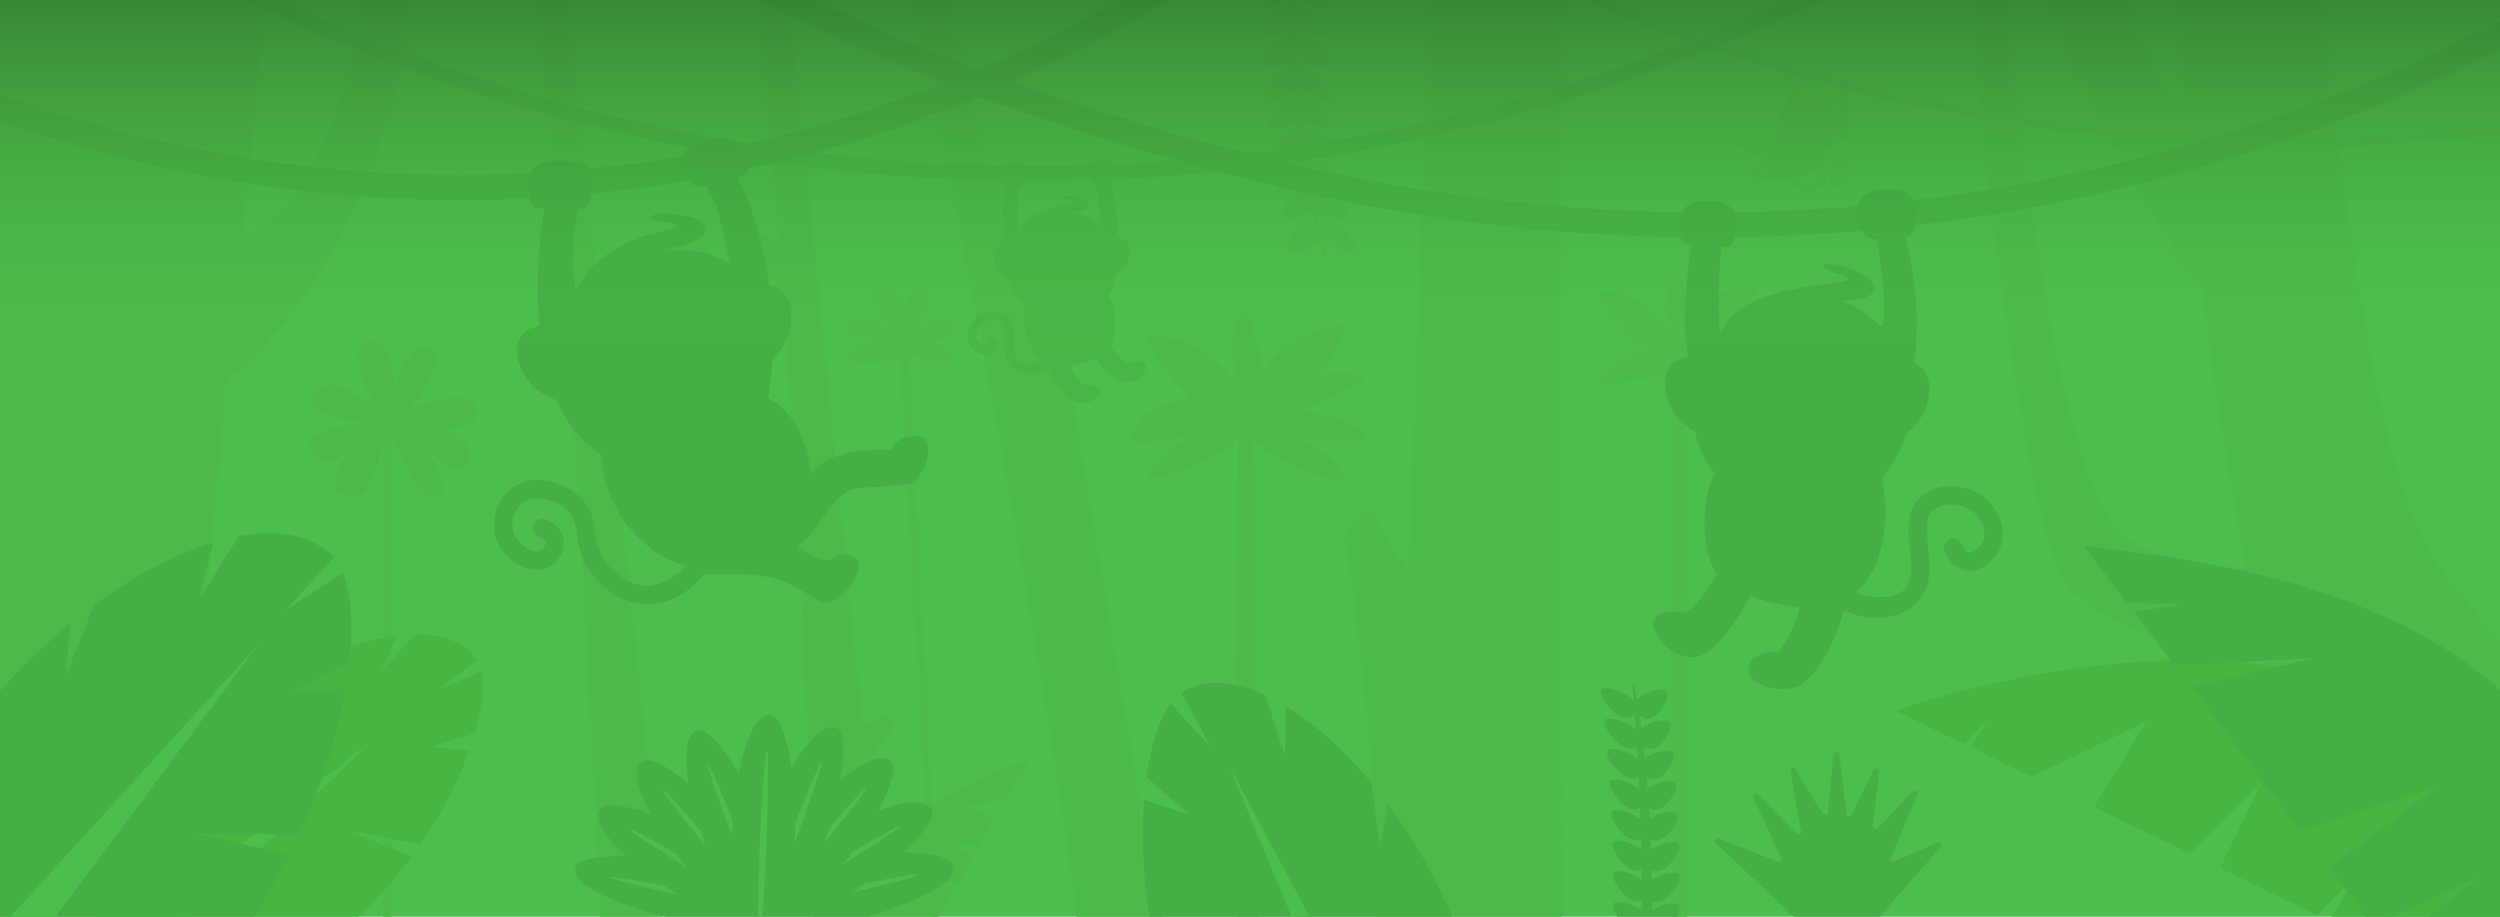 <svg xmlns="http://www.w3.org/2000/svg" width="3000" height="1100"><style><![CDATA[.A{fill:#4cbe4b}.B{fill:#4cb949}.D{fill:#4cba49}.E{fill:#45af45}.F{fill:#48b646}.G{fill:#47b244}.H{fill:#46b641}]]></style><defs><linearGradient id="A" x1="1500" y1="1100" x2="1500" gradientUnits="userSpaceOnUse"><stop offset=".62" stop-color="#4cbf4b" stop-opacity="0"/><stop offset="1" stop-color="#2b6625" stop-opacity=".6"/></linearGradient></defs><path class="A" d="M0 0h3000v1100H0z"/><path class="B" d="M1512.86 5.86c-.95-1.25-1-3.33-.43-5.86h30.84c-10.8 7.2-27.1 10.33-30.4 5.86zM1560.63 0h30.8c.65 2.53.63 4.6-.23 5.86-3.14 4.48-19.62 1.33-30.56-5.86zM1627 299c-2.75 5.5-29-.73-40.1-11.84 2.37 13.52 3.55 20.9 2.6 20.84-.6.06-3.18-6.94-6.78-19.8-6.93 10.46-28.88 16.13-34.07 10.8-7.34-7.36 10.5-44.57 29.24-29.25q-1.86-7.56-3.88-16.47c-8.1 9.6-28.48 14.57-33.3 9.46-5.6-5.8 4.85-30.15 18.5-32.8a12.81 12.81 0 0 1 9.89 2.18l.46.32v-.23q-1.42-7-2.86-14.6c-4.5 4.7-11.9 8.22-18.63 9.82-6.3 1.5-12 1.34-14.23-1.07a5.19 5.19 0 0 1-1.2-2.49c-1.5-6.82 5-21.17 14.06-27.53a18.89 18.89 0 0 1 2.56-1.54 13.25 13.25 0 0 1 9-1.32 13.58 13.58 0 0 1 4.46 1.93l-.42-2.53q-.95-5.55-1.84-11.33c-9.22 8.83-28.26 13.18-32.6 8.27-1.7-1.9-1.63-5.73-.3-10.15 3.7-12.17 17.06-28.74 29.47-21.25q-.9-6.48-1.75-13.15c-9.6 8.6-28.25 12.75-32.4 7.9-6.17-7.07 13-41.1 29.58-31.75q-.68-6.23-1.3-12.6c-9.92 8.4-28.3 12.42-32.26 7.62-5.93-7 13.88-40.72 30.1-32l-.9-12.22c-10.2 8.26-28.38 12.17-32.18 7.4-5.73-7 14.78-40.47 30.74-32.15q-.28-6-.53-12c-10.44 8.18-28.55 12-32.2 7.27-5.52-7 15.8-40.38 31.52-32.22q-.1-5.23-.13-10.53h12.47l.1 11.1c15.3-10.07 39.03 24.52 34.3 31.68-3.33 4.9-23 .65-33.82-8.08q.2 6.75.5 13.4c15.1-10.38 39.88 24.37 35.33 31.55-3.2 4.92-23.12.6-34.17-8.2q.4 6.85.84 13.6c14.8-10.7 40.7 24.23 36.3 31.4-3.1 4.94-23.34.55-34.6-8.34q.57 7 1.2 13.9c14.45-11.17 41.57 24 37.37 31.2-3 5-23.73.46-35.15-8.58q.77 7.32 1.57 14.4c7.6-6.48 19.44 1 28.07 10.3 5.26 5.7 9.32 12.1 10.5 16.47a5.64 5.64 0 0 1 0 4.06c-1.8 3.13-10.8 2.5-20.12-.68a53.57 53.57 0 0 1-15.76-8.28l1.38 10.57.62 4.62c8.1-7.93 22.27 2 31.43 12.74 6.08 7.15 10 14.66 8.4 17.57-2.83 5.12-25.26.12-36.9-9.53q1.27 8.56 2.52 16.44c6.36-7.53 17.62-2 26.82 6.32 9.2 8.34 16.36 19.48 14.48 23.17-2.76 5.27-26.66-.2-38.2-10.4l3.16 18.47c11.5-18.02 46.58 20.66 43 28.16z"/><path d="M2021.1 449.93c.6 10.72 1.13 31.9 1.6 60.52l1.9 223.46.2 54.25-.1 311.83h-18.3q-.06-7.56-.14-15.77l-.1-12.66q-.1-11.52-.18-24 0-6.33-.1-12.9-.08-11.6-.14-23.85l-.08-13.95-.1-22.73q0-8-.08-16.18 0-10-.08-20.32 0-10-.08-20.27 0-7.8 0-15.68l-.28-121.7v-46.43l.74-243.9.74-41.56q-3.63 1.08-7.3 2c-33 8.34-66.94 7.28-80.4 7.8 5.1-18.1 48-34.9 58.1-37.64-20.48-16.24-51.38-48.08-58.1-69.25 39-2.35 68.94 22.92 86.58 46.44-5.6-24.64-7.24-55.56 7.36-72.92 3 4.73 6.94 15.18 10.37 28a218 218 0 0 1 6.29 33.56c8.63-11.54 19.63-22.8 32.87-31.07s28.7-13.54 46.27-13.12c-1.56 7-4.88 14.8-9.5 22.9a173 173 0 0 1-17.79 25.26c17.07-4.1 33.84-4.8 45.94 1.56-7.2 7-35.52 22.23-63.5 31.12 25.7 2.1 53.2 9 65 25.2-8.84 2.9-37 4.18-64.2.93 19.8 9.55 38.9 23.68 44 41.78-14.74-.62-66.52-17.54-87.42-40.74zm-914.1-42.2c22.1.82 37.48 14 32.78 23.47-3.08 6.2-43.9.76-50-10.08l36.37 678.82h-7.07l-40.72-677.56c-1.74 16.66-51.55 16.18-55.87 12.47-17.85-15.35 29.3-26.42 40.63-27.84-4.18-.14-51.72 1.1-44.28-18.54s43.17.77 52.84 8.63c-9-8.62-30-46.05-12-52.37s23.1 28.73 24.48 41c-1.7-17.64 11.72-47.54 25.7-39.13s-10.8 42.58-16.3 50.77c15.34-10.7 50.5-22.22 53.82-5.1 2.75 14.4-22.95 15.57-40.38 15.45z" fill="#4dba4a"/><path class="B" d="M3000 151.63v10.06q-96.6 10.86-193 13.2-26.8.66-53.53.66-16.2 0-32.42-.24-45.17-.67-90.16-3.22-51.1-2.88-102-8.2-52.05-5.42-103.8-13.38-23.36-3.6-46.63-7.7-54.27-9.56-108.1-21.92-24-5.5-47.88-11.57-9.47-2.4-18.9-4.9-15.37-4-30.68-8.33-9.12-2.55-18.2-5.17-51-14.73-101.24-32-13-4.47-26-9.1Q1963.34 27 1900.6 0h25.66q57.12 23.82 115.44 44.3 13 4.56 26 8.94 45.53 15.34 91.67 28.63 8.88 2.56 17.8 5 14.74 4.1 29.55 8 8.5 2.25 17 4.4 24.38 6.2 48.9 11.84 52.2 12 104.85 21.34 23.1 4.1 46.32 7.7 49.62 7.7 99.53 13 67.9 7.3 136.28 10.27 44.86 2 89.9 2 28.1.06 56.27-.62 96.98-2.22 194.25-13.18z"/><path class="D" d="M3000 770v330h-133.2c-17.07-24.84-33.34-50.26-48.6-76.23q-11.23-19.1-21.7-38.62c-31.37-58.48-57.22-119.45-75.17-182.3l-1.26-4.46-1.4-5.08c-3.7.1-7.5.12-11.4 0-36-.94-80.4-10.9-121.92-26.84-40.65-15.6-78.55-37-103.08-61.14-29.4-29-66.34-242.15-91.17-448.13q-1.8-15-3.5-29.83l-9.1-84.55q-.52-5.18-1-10.32c-4.67-47.93-8.37-93-10.8-132.5h39.76l17.36 140.2q.66 5.13 1.33 10.3l9.2 68.6q2.05 14.82 4.2 29.74c23.26 160.5 54.7 324.17 97.8 381.87 11.2 15 35.38 27.92 62 37.18 29.6 10.3 62.2 16.05 83.12 15 6.18-.3 11.34-1.22 15.12-2.77-16.87-72.4-47-264-53.56-335.16-13.43-13.14-46-60.85-81.9-122.9q-7.6-13.16-15.35-27.1l-16.83-31q-2.8-5.28-5.6-10.64C2497.4 103.47 2472.6 49.9 2454.8 0h99c18.6 50.47 41.3 101.56 67.3 127.6A1215.25 1215.25 0 0 1 2614.2 0h174.28l11.57 115q1.7 15.27 3.5 30.8 1.1 9.54 2.27 19.16l1.2 10c24.8 203.66 63.72 425.22 114.2 495.78 18.63 26 45.94 60.44 78.8 99.27z"/><path class="B" d="M518.87 512.4c41.46 6 50.57 33.76 44.94 41.5-6.25 8.6-17.34 10.78-26.86 5s-25.3-24.83-38.72-34.35c13.1 10.3 49.5 64 24.82 72-22 7.1-44.83-58.58-53.1-75.76V1100h-9.8V527.33c-4.26 25.34-17.4 82.24-46.56 66.36-33.82-18.4 11.43-52.55 19.6-61.75-23.18 9.58-37 37.28-57 13.24-23.1-27.77 47.4-37.65 64.88-38.74-6.4-.63-79.3-3.28-66-32.63s66 5.3 80.1 18.26c-13-14.05-41.54-73.38-13.43-81.34s32.63 46.2 33.57 65.1c-.94-27.16 22.48-71.66 43.1-57.45s-20.6 64.17-29.82 76.2c24.5-14.9 79.47-29.2 82.9-2.65 2.87 22.3-25.9 22.33-52.6 20.48z"/><path class="E" d="M2012 1100h-71.24c-4-6.72-6-13.32-4.1-15.94 3.55-4.77 23 0 33.46 9q.08-6.7.1-13.3c-15.58 9.8-38.77-25.48-33.8-32.47 3.48-4.8 23.13.1 33.76 9.16q0-6.8-.13-13.5c-15.4 10.15-39.4-25.34-34.52-32.35 3.4-4.82 23.4.16 34.13 9.34q-.15-7-.33-13.85c-15.2 10.68-40.12-25.13-35.35-32.16 3.36-4.87 23.82.26 34.63 9.6q-.25-7.32-.55-14.4c-15 11.52-41-24.77-36.28-31.85 3.32-4.93 24.43.4 35.3 10q-.4-7.8-.8-15.2c-14.62 12.77-42-24.24-37.36-31.4 3.3-5 25.35.64 36.16 10.62q-.52-8.58-1.06-16.47c-14.16 14.64-43.17-23.42-38.62-30.67 3.3-5.17 26.7 1 37.3 11.5l-1.34-18.5c-13.43 17.6-44.68-22.06-40.15-29.47 3.37-5.4 29 1.6 39 13-.93-13.55-1.23-21-.34-20.9.67 0 2.4 7.08 4.64 20 8.06-10.24 30.77-15.26 35.4-9.78 6.5 7.6-15.25 44.22-32.48 28.32l2.25 16.58c9.08-9.33 30-13.68 34.37-8.44 6.2 7.44-15.07 42.7-31.86 29.37q.8 7.15 1.58 14.87c8.4-7.74 24.83-11.76 31.54-9.2a5.2 5.2 0 0 1 2.21 1.49c2.06 2.52.9 8.24-2.16 14.2-5.86 11.34-18.7 23.5-29.5 15.78q.6 6.75 1.15 13.84c7.65-6.54 20.9-10.26 28.42-9.35 2.25.27 4 1 4.9 2.12 2.47 3.1 0 11-4.82 18.2-6.55 9.75-17.52 18.3-26.82 12.18q.42 6.45.8 13.12c7.14-5.77 18.56-9.25 26.1-9.12 3.24 0 5.76.76 6.9 2.25 2.66 3.43-.76 12.7-6.8 20.48-6.7 8.6-16.6 15.36-25 10.2q.27 6.2.5 12.58c6.83-5.27 17.18-8.57 24.55-8.84 3.9-.15 7 .55 8.22 2.25 2.73 3.6-1.35 13.62-8.08 21.6s-16.07 13.88-23.94 9.3q.15 6 .25 12.2a48.33 48.33 0 0 1 23.78-8.6c4.2-.26 7.54.42 8.84 2.2 2.7 3.63-1.67 13.83-8.66 21.84-6.78 7.8-16 13.52-23.7 9.18q0 6 0 12a49.43 49.43 0 0 1 23.82-8.5c4.2-.24 7.47.44 8.74 2.22 1.74 2.54.27 7.94-3.02 13.65z"/><path class="B" d="M1504.36 527.34c2.42 43.4 4 171.9 4.6 302.75l.4 153.76q0 9.33 0 18.4L1509 1100h-23.3l-1.3-162.75-.36-114.93 1.84-297.3c-27.2 28.5-90.53 49.13-108.74 49.85 6.42-22.8 30.46-40.6 55.4-52.62-33.17 7.7-66.85 10.25-77.68 6.7 11.32-34.7 44.5-48 76.84-51.5-25.8-20.47-47.85-48.1-56.33-74.78 49.2-3 86.9 28.88 109.12 58.53-7.07-31.06-9.12-70 9.28-91.9 6.7 10.74 17.66 44.84 21 77.57 21.75-29.08 55.43-56.75 99.74-55.7-4 17.8-17.1 40.12-34.38 60.7 21.5-5.15 42.65-6.06 57.9 2-9.08 8.83-44.76 28-80 39.2 32.4 2.67 67.07 11.37 82 31.76-11.14 3.65-46.66 5.26-80.9 1.17 25 12 49 29.83 55.46 52.65-18.58-.76-83.84-22.08-110.22-51.33z"/><path class="D" d="M795.52 1100H720q-.54-13.32-1.2-28.28l-1.86-42.7-18.88-362.42-4.47-72.6-5.16-78.67-22-279.24q-1.43-15.13-2.87-29.87-.63-6.48-1.28-12.88-2.93-29.06-6-56.18-1.1-9.8-2.2-19.32C648.8 73 643.33 33.1 637.65 0h43.5l13.75 128.92L697 148q2.58 24.26 5.33 50.22l.5 4.67q1.56 14.67 3.17 29.82.54 5.12 1.1 10.3l47.72 454.56q1.2 12.44 2.5 24.63l19.54 190.06 10.63 105.35 4.37 44.32q.36 3.57.7 7 1.56 16.07 2.92 30.28l.07.8z"/><path class="B" d="M1221.6 935.44L1208.7 933l11.7 4.48-12.9 22.08-47.2 6.76 34.16 15.6-20.07 34.4-36.8-7.1 30.53 17.83-20.16 34.55-21.26-4.34 5.86 2.7 12.87 6-19.9 34.1H1047l-.27-1.77a199.76 199.76 0 0 1-1.94-32.72q.06-3.37.25-6.87l.37-6a48.67 48.67 0 0 1 2.63-12.26c8.15-23.55 33.53-47.2 63.36-67.76l5.23-3.53q1.18-.8 2.4-1.6c45.7-30 99-52.4 116.77-56.5z"/><path class="B" d="M1050.76 1097l.13 3h-73.5l-5.16-140.46q-.3-7.46-.58-15-1-25.57-2.1-51.94l-8.23-184.34q-1.23-25.32-2.52-50.54l-.16-3.1-8.55-152.08-6.36-95.24-4.4-57.33-.44-5.4c-7-5.75-13.42-13.45-18.86-21.3-8.7-12.56-14.73-25.44-15.84-31.08 1-3.2 4.25-6.86 7-9.2a17.12 17.12 0 0 1 2.91-2.08c4.83 4.06 16.55 9.4 21.3 10.48l-8.76-97q-.84-9.1-1.7-18.44l-.93-10L907.78.06h39.52l2 19.67L963 156q1.28 12.7 2.57 25.58l.46 4.66q.7 6.84 1.4 13.73l35 347.9q2.5 24.75 4.94 49l6.9 68.33q2 20.3 4 40l16.62 164.36c11.5-5.22 20.26-8.74 26.35-13.42 7.13 3.45 9.16 9.17 9.4 18-6.6 15.55-31.6 36.24-31.15 40.85v.2c2.5 24.76 4.78 57.45 6.85 93.48l.37 6.45q.7 12.4 1.35 25.23.45 8.67.87 17.47.16 3.27.32 6.55l1.54 32.63zM491.57 0a733.61 733.61 0 0 1-7.8 62.06q-1.53 9.1-3.27 18A731.76 731.76 0 0 1 444 206.41q-5.85 15-12.1 29.2c-57.9 131.27-138.23 209-160.7 219.9-.5 11.88-7.53 92.08-17.14 196.15l-4.74 51-14.57 153.3q-1 10.6-2 21.15-1.07 10.88-2.1 21.68l-17.8 176.5q-1.34 12.78-2.62 24.67H0V0h319.76q-.6 6.17-1.23 12.48l-17.88 177.75-3.1 29.87-7.47 67.27c26.38-11.6 48.42-32.56 66.84-59a293.32 293.32 0 0 0 17.25-28.2c22.94-42.4 39-93.4 50.1-141.86q2.07-9 3.9-17.83A1020.71 1020.71 0 0 0 435.77 0z"/><path class="D" d="M1395.18 1100h-103.32c-14.06-124.82-60.92-405.37-111.6-674.68l-2.25-12q-1.8-9.54-3.6-19-1.3-6.8-2.6-13.6l-32.47-165.9q-1.84-9.15-3.68-18.2-6.3-31-12.47-60.62-3.12-15.07-6.22-29.72-1.48-7-3-13.9-3.84-18.1-7.62-35.44l-12.63-57h47.42c4.24 25.07 9.14 50.92 14.74 76.62q1.43 6.57 2.93 13.13 2.52 11.08 5.23 22 .93 3.74 1.87 7.45c7 27.65 14.9 54.5 23.7 79.3q3.28 9.27 6.76 18.15 3.6 9.2 7.4 17.93a366.15 366.15 0 0 0 18.19 36.5l1.82 3.1c11.74 19.74 24.6 35.6 38.67 46.08l25.1 160.73 83.88 502.84 23.72 116.2zM1877.82 0l-2.54 102.86q-.2 9.36-.36 18.93l-1.7 125.9q-.15 14.9-.28 30.08l1.18 822.23h-222.6c.6-48.6-1.3-100.82-4.52-152-9.58-152.33-31-295.66-33.7-307.56 5.1-6.37 23.7-24.7 32-31 5.74 13.38 24.28 53.83 44.37 71.56 1.8-10.22 9.3-219.63 16.25-423.08q.52-15.15 1-30.2l2.1-62.18q.33-9.36.63-18.6l4.9-146.88z"/><path class="F" d="M2188.07 0q-59.34 28.35-120.4 53.24-7.08 2.9-14.2 5.74Q1988 85.14 1921 107.2q-23 7.55-46 14.58-82.37 25.14-165.83 43.68-51.3 11.4-102.93 20.3-10.08 1.74-20.16 3.38-7.18 1.17-14.38 2.3l-9.4 1.45-4 .6-9 1.32-5.66.82q-41.6 5.92-83.38 10.2-60.74 6.27-121.73 9.06-15.6.74-31.25 1.2-33.84 1.08-67.73 1.07h-8.43q-16.37-.06-32.72-.38h-1.8q-8.13-.17-16.26-.4-20.42-.56-40.82-1.5-86.2-4-171.94-14.9-18.15-2.3-36.25-4.92l-4.52-.66q-15.58-2.26-31.13-4.78-22.63-3.63-45.2-7.77-11.56-2.12-23.1-4.35Q761.73 164.77 697 148q-20.38-5.26-40.7-10.92-22.2-6.14-44.3-12.8-66.33-20-131.53-44.23-28.27-10.52-56.25-21.78-53.42-21.53-105.7-45.8Q305.27 6.33 292.12 0h42.33q46.37 21.3 93.72 40.45 27.66 11.2 55.6 21.6 66.06 24.66 133.45 45Q635.6 112.6 654 117.8q20.38 5.78 40.87 11.12Q779.2 151 864.8 166.14q6.45 1.16 12.92 2.26 10.37 1.77 20.72 3.44 13.2 2.13 26.45 4.1 20.3 3 40.64 5.63l12.1 1.53q78.77 9.7 158 13.56 22.48 1.1 45 1.7l9 .23 10.88.22q14.8.28 29.57.34 38.6.16 77.1-1.06 14.4-.45 28.8-1.1 37.37-1.68 74.64-4.7 42.18-3.37 84.2-8.45 16.3-2 32.58-4.17 34.14-4.63 68.16-10.38 57.24-9.64 114.07-22.4 83.3-18.7 165.56-44 20.06-6.18 40-12.75Q1972 71.5 2027.5 49.88q7.1-2.76 14.2-5.58Q2094.2 23.45 2145.53 0z"/><path class="G" d="M1402.44 0a1671.72 1671.72 0 0 1-187.66 98.44q-10.9 4.88-21.87 9.57-9.14 3.92-18.32 7.72-4.3 1.78-8.62 3.54Q1144.7 128 1123.2 136q-71.76 27-145.54 47.06-5.82 1.6-11.64 3.13-17.38 4.6-34.86 8.8l-4.37 1.05q-14.52 3.46-29.08 6.64-34.4 7.54-69.1 13.56-22.22 3.85-44.5 7.1-36.83 5.32-73.8 9l-4.35.42q-19.77 1.9-39.6 3.3-15.12 1.08-30.25 1.86-41.94 2.18-84 2.18-60.12 0-120.3-4.47-37.47-2.76-74.92-7.28-29.7-3.57-59.37-8.24-54.24-8.5-108.3-20.66A1706.44 1706.44 0 0 1 0 145.24v-31.82a1677.48 1677.48 0 0 0 195.82 56.75q52.32 11.76 104.83 20.06 36.74 5.8 73.52 9.9Q409 204.06 444 206.4a1588.54 1588.54 0 0 0 193.55 1.38q13-.7 26-1.6 19.65-1.38 39.3-3.25l4.56-.44q36.27-3.57 72.44-8.8 20.72-3 41.34-6.55 14.64-2.52 29.2-5.3 18.28-3.5 36.48-7.43l11.67-2.55Q911.28 169 924 165.9q19.56-4.7 39-9.92a1602.9 1602.9 0 0 0 154-49.67q8.17-3.1 16.32-6.3 12.82-5 25.56-10.25 7.55-3.1 15.07-6.28l7.14-3A1638.21 1638.21 0 0 0 1343.2 0z"/><path class="G" d="M3000 25.82v33.6q-96.4 48.2-196.46 86.35-26.88 10.28-54 19.78-14.2 5-28.46 9.77-79.1 26.52-160 46.73-60.85 15.22-122.56 26.8-7.36 1.4-14.73 2.72-16.33 3-32.7 5.63-45.73 7.52-91.83 13-32.5 3.87-65.15 6.7-75.87 6.63-152.43 7.8-16.3.26-32.6.25-16 0-32-.24-71.9-1.06-144.18-6.92-73.8-6-147.8-17-9.64-1.44-19.17-2.93c-35.2-5.54-69.06-11.7-101.42-18.27q-17.83-3.6-35.06-7.37l-.4-.1-9.9-2.18-11.14-2.52q-7.8-1.77-15.43-3.56l-72.43-18q-25.83-6.8-49.4-13.54c-54.66-15.52-99.87-30.12-133.67-41q-51.58-16.65-102.44-35.52-5.25-1.94-10.5-3.9-15.43-5.8-30.8-11.8-9.66-3.76-19.28-7.62-83.58-33.48-164.8-72.8Q929.32 10 909.52 0h68.1q63.64 30.3 128.8 57 24.67 10.1 49.53 19.66 9 3.45 18 6.85 20.35 7.67 40.83 15 35.55 12.68 71.47 24.27c48.13 15.54 119.66 38.64 208.65 61.13q23.5 5.94 48.58 11.78l3.1.72q27.64 6.38 57.06 12.45c32.9 6.77 67.42 13.15 103.32 18.86q11.2 1.78 22.55 3.47 71.9 10.68 143.68 16.57 73.23 6 146.12 7 31.1.43 62.12 0 74.46-1.14 148.3-7.52 33.14-2.85 66.1-6.78 46-5.46 91.7-13 15.47-2.55 30.9-5.33 7.93-1.43 15.85-2.93 56-10.56 111.42-24.18 42.8-10.5 85.14-22.84 14.38-4.17 28.7-8.57 71-21.75 140.42-48.55A2128.81 2128.81 0 0 0 3000 25.82z"/><path class="H" d="M570.05 879.64l-52.5 16.55 45.68 4.47c-12.62 35.18-32.5 74.3-58.7 112.4L418 996.93l76.08 30.94a531.25 531.25 0 0 1-24.1 30.4q-4.8 5.64-9.8 11.2c-9.5 10.53-19.5 20.76-30 30.54H114.53C134.6 1020.88 178 952.78 230.6 898.83A523.29 523.29 0 0 1 348 808.5l-11.2 42.23 12-19.48.2-.25 21-34.1a408.09 408.09 0 0 1 50.91-21.11 305.44 305.44 0 0 1 39.22-10.42q5-1 9.8-1.7l5.93-.82-19.03 43.85 40.96-45.36c30.9-.33 55.94 7.9 70.92 25.62a35.34 35.34 0 0 1 3.55 5.11l-47.08 36.33 52.1-22.5c3.97 18.3 1.32 44.1-7.24 73.73z"/><path class="A" d="M448.8 885.8L229.66 1100H182.1l266.7-214.2z"/><path class="E" d="M420.9 775.8q-.57 9.13-1.6 18.72l-70.87 36.78h.4l66-5c-5.95 34.4-15.8 71.93-29.53 110.57q-3.06 8.63-6.4 17.32c-6 15.7-12.6 31.52-19.86 47.36l-127.77-1.4 116.43 25.2a781.58 781.58 0 0 1-42.4 74.68H0V829a747 747 0 0 1 84.28-80.69l-5.48 63.15 34-85.22c48.27-35.27 97-60.82 141.28-74.6l1.5-.47-16.26 67.44 47.2-75.03c44.1-8.2 81.9-2.68 107.74 18.9a49.94 49.94 0 0 1 6.34 6.41l-58.2 63.68 68.84-45.18c8.77 21.52 11.98 52.1 9.68 88.42z"/><path class="A" d="M311.03 772.2L66.38 1100H12.63l298.4-327.8z"/><path class="E" d="M1742.4 1100h-362.94a638.66 638.66 0 0 1-7.94-116.06q.35-12.48 1.24-24.3l54.36 18.15-51.43-45.6c5.34-38.2 15.42-68.92 29.26-87.78l48 52.2-35.2-65.4a43.27 43.27 0 0 1 6.64-4c17.37-8.38 37.7-9.7 59.68-4.88a159.38 159.38 0 0 1 24.93 7.77c3.08 1.22 6.18 2.56 9.3 4l23.62 72.57.6-59.7c34.42 20.8 70.15 52.65 103.4 92.7L1647 948l9.34 69.95 8.7-53.87a651.52 651.52 0 0 1 77.34 135.92z"/><path class="A" d="M1571.56 1100h-21.54l-75.07-180.37 96.6 180.37z"/><path class="H" d="M3000 1021.47V1100h-202.47l18.54-30.44 13-21.3L2780 1098l-115.9-56.2 49.6-102.4-85.55 85-115.33-55.93 63.32-102.93-138.26 66.58-74-35.87 23.23-33-30 29.65-81.85-39.7c54.25-20.7 193.06-56.9 330-60.67a736.75 736.75 0 0 1 80 1.91c11.8 1 23.44 2.25 34.88 3.92q6.06.87 12 1.9c69.38 11.8 130 37.8 167.8 85.8A2815.96 2815.96 0 0 1 3000 1021.47z"/><path class="E" d="M3000 827.47V1100h-85.2l61.5-48-104.37 48h-32.7l-23.17-30.44-21.43-28.14L2923 945.3l-126.5 39.84-36.05 11.35-130.76-171.77 146.66-35.02-166.7 8.7-48.86-64.2 59.13-8.9-67.33-1.84-52.38-68.84 98.1 13.27c25.52 3.86 53.6 8.68 83.12 15 104.17 22.2 226.43 62.78 318.57 144.56zm-671.13 188.93l-73.25 83.6h-102.87l-93.53-87.94a3.48 3.48 0 0 1 3.65-5.77l69.94 27.4a3.47 3.47 0 0 0 4.42-4.69l-32.94-71.26a3.48 3.48 0 0 1 5.63-3.9l45.53 46.2a3.48 3.48 0 0 0 5.9-3l-12.76-71.07a3.47 3.47 0 0 1 6.39-2.41l31.8 52.64a3.47 3.47 0 0 0 6.43-1.44l7-69.64a3.48 3.48 0 0 1 6.91-.06l8.53 71.3a3.47 3.47 0 0 0 6.57 1.11L2248.3 924a3.48 3.48 0 0 1 6.58 1.91l-7.33 64.92a3.48 3.48 0 0 0 6 2.78l41.36-43.6a3.48 3.48 0 0 1 5.73 3.73l-31.36 75.13a3.47 3.47 0 0 0 4.6 4.52l51-22.43a3.48 3.48 0 0 1 4 5.44zM1101.75 523.74c-24.23-2.1-31.6 12.68-32.8 16.53-12.24-.08-71.54-5.13-95.76 28.92-4.38-34.35-17.54-74.47-51.25-91.63A409.29 409.29 0 0 0 927 430.4a69.77 69.77 0 0 0 17.31-24.54c7.43-18.45 8.24-48.6-10-59.9A27.81 27.81 0 0 0 923 342c-8.92-64.52-28.56-113.9-38.54-128.4 11.45-4.26 17.83-7.17 9.84-27.22-7.07-17.72-21.2-24.13-46.37-18-26.83 6.63-29.93 18.1-25.66 32.24 4.74 15.6 11 29 25.32 22.48 11.82 19.8 15.6 29.6 28.3 93.92-19.46-15.07-52-18.8-81-16.35-2.26.12-5.36.44-9.43 1 59.47-8.1 60.9-23.4 60.9-25.24-.1-23.4-74-23.35-64.94-14.33 7.5 7.5 33.9 1.77 30.35 9.75-2.95 6.6-87.75 8.85-121.42 77.82-5.42-41.93-2.1-76.25 3.16-99.86 12.12 1.3 18.38-8 17.62-35.58-.5-17.7-16-20.77-38.77-21.1-23.8-.34-36.55 3.16-37 28.67-.36 22.56 1.92 29.1 18.2 28.1-2.4 7.57-12.58 72.53-6 141.27-9.05 1.38-17.08 5.26-22.14 12.28-12.53 17.4-.34 45 13.55 59.2 7.85 8.06 18.46 14.1 29.34 17.5C680 507.53 697.18 531 722 545.7c2.8 71.64 55.85 121.18 100 133.18-4.55 9.46-31.58 24.8-46.3 24.23-25.17-1-43.53-22.1-47-26.34-10.85-13.42-12.7-25.64-14.63-38.58-2.08-13.78-4.42-29.4-19.1-42.93-10.15-9.36-24.25-16.07-38.67-18.4-16.72-2.7-32.16.76-43.46 9.77-19.14 15.26-25.58 44.38-14.67 66.3 10.56 21.2 39.06 37.83 60 27.5 11.1-5.42 20.84-18.78 17.94-33.65-2.1-10.9-10.72-20-22.5-23.74A11 11 0 0 0 647 644c4 1.27 7 4 7.54 6.93.74 3.83-3 8.27-6 9.77-3.36 1.65-9 .87-14.74-2a36.55 36.55 0 0 1-15.81-15.55c-6.9-13.86-1.08-31.5 8.7-39.3 13.9-11.07 39.7-5.1 53.5 7.62 9 8.28 10.35 17.4 12.25 30 2.08 13.85 4.67 31.08 19.3 49.14 6.3 7.77 29.42 33.22 63.22 34.5h2.58c24.56 0 48.7-13.24 67.16-35.7 4.5.08 47.9-2.82 79.63 3.65 34.92 7.13 54.46 31.57 69.4 29.76 17.9-2.16 46.74-41.15 33.9-51.7-9.06-7.46-20.8-9-30.08 1-12.23 1.05-30.25-7.4-40.85-16.2 23.3-14.28 41.5-63 67.3-68.7 21.62-4.75 64.57-1.93 75-11.26s27.02-50.12 2.77-52.22z"/><path class="F" d="M1374 437.06c-5.2-5.63-15.18-4.18-19.18-1.22-7.65-2.22-15.56-12.3-21.65-20.24 11.2-21.34 2-53.86-3.52-60.13 5.47-6.82 8.48-16.33 10-26a35 35 0 0 0 10.84-11c5.12-8.5 7.9-23.26-.16-30.28a15.4 15.4 0 0 0-10.09-3.51c3.07-24.3-6-62.06-7.1-66.83 7.37-.4 6.2-7.55 5.45-13.5-1.64-12.67-10.45-12.82-18.78-11.84-12.8 1.5-16 8.08-14.44 15.48 1.6 8 1.87 14.2 9.6 12.53 1.3 3.9 6.57 37.6 5 51.92-6.1-10.95-20.64-16.17-36.8-17 21.88-2.13 23-8.23 23.07-9 1-11.32-34.75-14.5-30.77-9.76 3.3 3.95 16.3 2.33 14.25 6-1.7 3.06-54.3 7.6-66.83 33.26-4.2-18.1-1.15-49.15-.6-53 7 1 10.7-7.65 10.34-15.76-.32-7.36-4.3-13.53-16.2-13.52-6.77 0-18.56.72-19.06 14.1-.18 5 .13 14.78 7.65 15.06-.3 5.4-5.72 39.46-.34 66.84a14.88 14.88 0 0 0-8.61 4.07c-7.54 7.57-3.72 22.1 2 30.2a35 35 0 0 0 11.56 10.14c2.37 10.4 8.1 20.36 20.58 31.1-3 26.23 3.42 54.53 20.8 67.28-2.7 3.47-21.67 7-28.5 1-6.1-5.37-5.85-14.7-5.58-24.55.3-10.93.64-23.32-9.2-30.5-10.43-7.6-28.24-5.67-38.13 4.14-7.36 7.3-12 20.72-6 31.2 4.34 7.66 14.15 13.8 22.66 10.65l.48-.2c6.52-2.7 8.9-9.38 9.62-12.14a5.48 5.48 0 1 0-10.61-2.77c-.47 1.8-1.6 4.1-3.2 4.78h-.1c-2.7 1-7.35-2.3-9.32-5.76-3.1-5.47-.22-13.62 4.22-18 6-6 17.88-7.5 23.94-3.07 4.84 3.54 5 10.42 4.7 21.34-.3 11.4-.67 24.33 9.3 33.1 8.84 7.76 23.13 9.46 35.4 4.94 2.75-1 7.83-3.3 10.48-3.24 4.16 20.6 22.9 38.12 31.78 39.74 14 2.54 27.44-5.56 27.18-11.8-.4-9.3-13.63-10.08-18.5-9-5-4.28-13.9-12.05-17-23.43 6-.46 25.1-6 29.56-9.24 12 18.9 30.22 31.17 41.56 29.07 15.06-2.73 22.5-17.07 18.24-21.67z"/><path class="B" d="M2215.15 93.68c-7.45-1.57-9.7 1.44-10.87 5.92-1.7 6.63 0 8.77 3.15 8.9a81.93 81.93 0 0 1-3.13 27c-1.3-6.73-6.9-11.67-14-14.77 11.93 2.65 13.56-.37 13.73-.78 2.42-5.75-15.7-13.45-14.42-10.3 1.06 2.62 8.12 4 6.42 5.55-1.4 1.32-26.86-5.3-39.47 5.5 3.9-14.56 6.43-18.55 10.28-23.2 3.44 2.24 7.35-1.94 9.2-5.8 1.67-3.48 2.63-7.34-5.36-10.34-7.52-2.83-11.26-.78-13.8 3.53-2.86 4.87-2.93 8-.13 9.55-5.2 7.47-8.77 12.64-12.38 29.87a7.2 7.2 0 0 0-3.1.56c-5.15 2.2-6.14 10-5 15.1a18.33 18.33 0 0 0 3.51 7 107.8 107.8 0 0 0-.55 12.41c-9.4 3.1-14.4 13-16.88 21.68-4.92-9.77-19-9.38-22.14-9.84-.16-1.05-1.48-6.23-7.83-5.58s-3.66 10.8-1.33 13.64 13.56 3.8 19 5.88c6.45 2.5 7.73 14.4 13.2 19-3.1 1.86-9.56 2-12.68 1.28-2-3-4.24-4.47-7.64-2.7-3.86 2 .55 12 5.1 13.26 3.8 1.06 12.8-.5 22.13-1 8.46-.42 19.58 2.05 20.75 2.2 3.9 6.54 9.6 10.92 16 11.9.22 0 .44.07.67.1 8.8 1 15.8-4.66 17.72-6.42 4.5-4.1 5.85-8.45 6.94-12 1-3.2 1.7-5.5 4.36-7.28 4.07-2.75 11-3.27 14.14.15a8.86 8.86 0 0 1 .69 10.5 9.56 9.56 0 0 1-4.7 3.4 4.7 4.7 0 0 1-3.89 0 2.82 2.82 0 0 1-1.18-2.77 2.71 2.71 0 0 1 2.22-1.5 2.88 2.88 0 0 0-.89-5.69 8.42 8.42 0 0 0-6.76 5.26c-1.33 3.73.66 7.56 3.3 9.4 5 3.5 13 .33 16.6-4.74a14.57 14.57 0 0 0-1.17-17.73 14.3 14.3 0 0 0-10.86-4.25 19.94 19.94 0 0 0-10.73 3.23c-4.33 2.92-5.56 6.87-6.64 10.35-1 3.27-2 6.36-5.32 9.4-1 1-6.64 5.7-13.2 5-3.83-.43-10.22-5.47-11-8.1 11.9-1.36 27.6-12.07 31.15-30.5 7-2.83 12.37-8.2 16.48-14.84a18.53 18.53 0 0 0 8.28-3.36c4.16-3.14 8.4-9.8 5.85-14.8a8.52 8.52 0 0 0-5.24-4c4.4-17.52 4.35-34.74 4-36.8 4.17.9 4.74-.1 5.82-6.55 1.32-7.84-1.32-9.44-8.4-10.93z"/><path class="E" d="M1134.13 1058.76l-1.54 1.2q-3.66 2.77-8.26 5.62-3.3 2.06-7 4.13c-17 9.45-40.53 19.1-66.52 27.27l-4 1.25q-2.94.9-5.9 1.77H798.27l-2.82-.74c-28.87-7.75-56.83-17.33-76.68-27.54-18.9-9.7-30.42-20-28.36-29.8 1.38-6.5 11.3-10.72 26.5-12.92a227.41 227.41 0 0 1 34.09-1.81c-24.26-22.42-38.43-43.58-31.16-55.72 5.5-9.17 30-5.54 60.88 5.4-15.58-29-22-53.55-11.24-62.64 1.8-1.52 4.27-2.15 7.3-2 10.92.56 29.1 11.34 49.54 27.7-5.3-32.6-3.44-58 9.76-63.1 11.06-4.25 30.8 18.25 50.4 51.1 8-40.2 21.3-70.6 37.67-69.93 11.47.5 20.42 27.27 25.4 63.44a222.8 222.8 0 0 1 20-28.89c12.45-14.88 24.37-22.8 33.78-19.3 10.14 3.8 10.9 29.13 5.5 62.15 11-8.76 21.42-15.76 30.67-20.22 12.52-6 22.8-7.42 29.08-2.24 8.25 6.8 1 30.45-14.44 59.38 24.6-8.77 45.53-12.3 56.83-7.37a15 15 0 0 1 5.69 4.11 12.9 12.9 0 0 1 1.1 1.53c2.76 4.5.6 11.7-5.2 20.5-6.08 9.23-16.16 20.25-28.74 31.86a188.08 188.08 0 0 1 30.76 1.87q4.05.63 7.65 1.5c12.57 3 20.82 8.15 22.5 15.74 1.05 4.8-2.9 10.55-10.6 16.68z"/><path d="M914.7 1100h-4.94c-.87-51.34 6.8-199.17 10.9-199 3.1.13-1.02 147.72-5.95 199zm187.6-50.34c.34 1.54-37 11.14-80.4 21.28 5.32-3.5 10.58-7.13 15.75-10.8 35.86-7.28 64.25-12.23 64.64-10.47zm-22.17-58.03c.82 1.34-31 22.36-68.44 45.93 3.84-5 7.6-10.12 11.24-15.25 31.3-18.43 56.26-32.2 57.2-30.68zm-266.86 82.02c-43.76-9.7-81.52-19.08-81.1-21.13.28-1.33 28.6 3.43 64.43 10.32 5.45 3.7 11.02 7.32 16.66 10.8zm-1.4-48.65q5.86 7.85 12.1 15.5c-37.46-23-69.1-43.58-68.05-45.35.7-1.16 25.08 12.05 55.94 29.84zm34.92-10.1c-28.5-34.58-52.47-65.24-50.87-66.6 1-.88 20.4 20.3 44.38 47.8a469.49 469.49 0 0 0 6.5 18.8zm142.82-3.52c2-6 3.94-12.13 5.75-18.22 23.77-27.83 43.1-49.23 44.5-48.08 1.22 1-22.3 31.58-50.24 66.3zM879.27 984.6a484.56 484.56 0 0 0-.85 18.18c-16.6-44.24-30.5-84.3-28.46-85.1 1.36-.52 14.33 29.7 29.3 66.9zm74.28 27.23c.33-7.57.48-15.25.48-22.94 16-41.33 30.65-76.6 32.6-75.87 1.7.64-14.92 49.3-33.07 98.8z" fill="#4cbf4b"/><path class="E" d="M2382.44 597.76c-21.3-18.07-57.25-19.15-76.9-2.3-18.57 15.92-15.95 40.64-13.63 62.45 2.1 19.7 4.06 38.28-7.32 50-12.72 13.07-51.2 8.9-57.16 2.38 32.78-28.22 41.1-85.8 31.06-137.8 13.42-13.6 23-33 29.48-52.93a67.91 67.91 0 0 0 16.54-17.48c10.72-16.75 17.1-46.22 1.3-60.72a27.42 27.42 0 0 0-8.75-5.37c10.5-80.2-9.1-141.47-10.52-152.17 15-1.74 14.1-21.4 12.94-31.32-3.1-26.67-26.8-26.25-40.33-25.2-23.82 1.85-30.8 14.8-30.3 29.57.56 16.28 9.4 33 23.15 29.9 1.73 7.53 12.68 69.12 7.13 106-16.54-14.46-31.33-25.16-48.64-32.06 34.9-.43 38.27-10.66 38.6-12.14 5.15-22.82-66.87-39.34-60.08-28.53 5.64 9 32.64 9.33 27.4 16.3-4.35 5.78-131.2 4.35-152 64.66-5.34-28.4-.06-96.65 1.9-104.63 15.74 2.13 15.27-10.4 17.26-26.56 1.84-15.05-5.5-27.7-31.3-28.7-16.8-.65-34.42 1-35.7 26.63-.6 12-1.8 26.48 13 26.1-1.45 9.72-13.68 86.7-3.75 134.8-7.56.7-14.47 3.36-19.62 8.6-15 15.3-7.15 44.4 4.4 60.57A70.07 70.07 0 0 0 2034 518c4.54 19.1 12.06 37.64 24 50.42-10.08 13.4-23.34 79.9 2.4 120.8-10.93 16.84-25.7 41.44-40.64 47.08-8.46-5.3-30.64-3.6-35.2 8.08s13.7 41.14 44.24 44.35c23 2.43 50.83-34.5 71.78-74.18 9.42 5.85 46.58 13.87 58.57 13.85-4.34 23.24-16.85 45-26.15 54.32-9.9-1.33-35.08 2-34.94 22.7.1 12.55 28.66 26.63 56.2 19.35 17.52-4.63 47.6-46.17 57.55-91 5.3-.54 12.82 3.24 18.48 4.84 25.22 7.12 53.53 1.47 70-15.44 18.57-19.1 15.84-44.9 13.42-67.64-2.3-21.8-3.05-35.6 6.07-43.42 11.44-9.8 35.4-8.62 48.37 2.38 9.57 8.1 16.6 24 11.26 35.38-3.4 7.24-12.17 14.56-17.74 13l-.2-.06c-3.32-1.08-5.92-5.56-7.14-9.06a11 11 0 1 0-20.78 7.21c1.87 5.4 7.68 18.42 21.14 22.78l1 .3c17.5 4.94 36.17-8.86 43.64-24.85 10.3-21.88-1.03-48-16.9-61.44z"/><path d="M0 0h3000v1100H0z" fill="url(#A)"/></svg>
